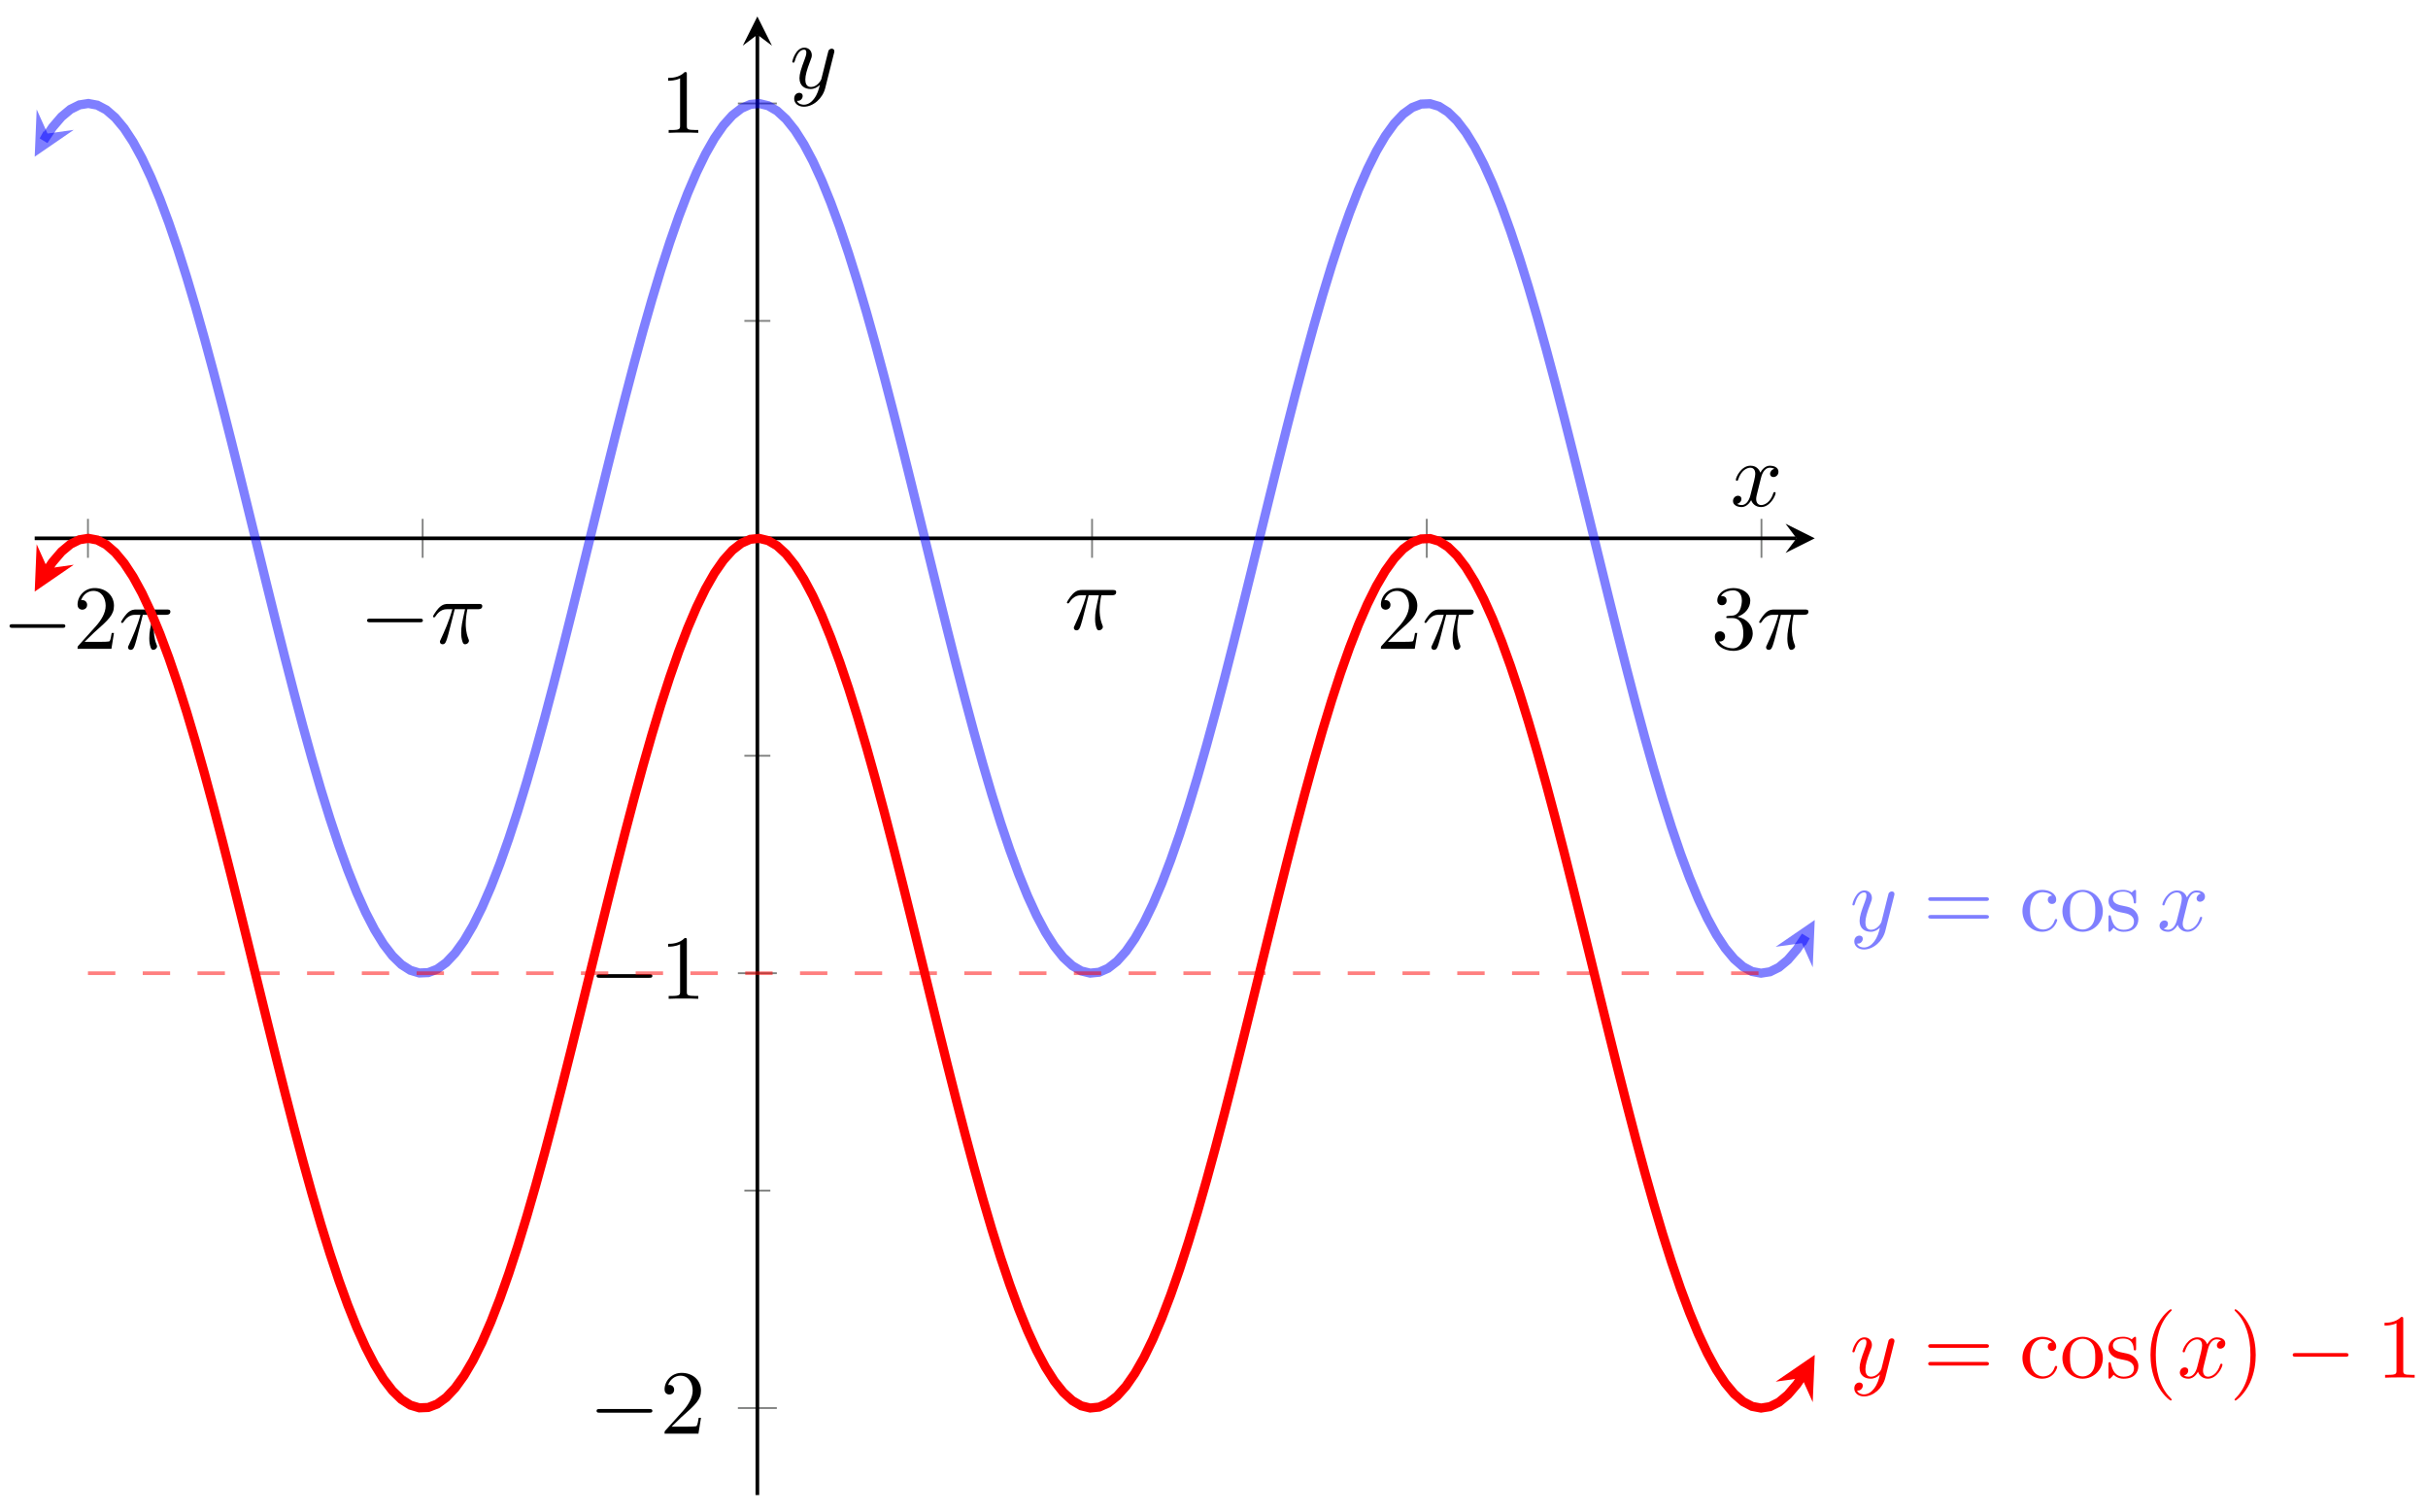<svg xmlns="http://www.w3.org/2000/svg" xmlns:xlink="http://www.w3.org/1999/xlink" xmlns:inkscape="http://www.inkscape.org/namespaces/inkscape" version="1.1" width="265" height="165" viewBox="0 0 265 165">
<defs>
<path id="font_1_1" d="M.659 .23C.676 .23 .694 .23 .694 .25 .694 .27 .676 .27 .659 .27H.118C.101 .27 .083 .27 .083 .25 .083 .23 .101 .23 .118 .23H.659Z"/>
<path id="font_2_4" d="M.127 .077 .233 .18C.389 .318 .449 .372 .449 .472 .449 .586 .359 .666 .237 .666 .124 .666 .05 .574 .05 .485 .05 .429 .1 .429 .103 .429 .12 .429 .155 .441 .155 .482 .155 .508 .137 .534 .102 .534 .094 .534 .092 .534 .089 .533 .112 .598 .166 .635 .224 .635 .315 .635 .358 .554 .358 .472 .358 .392 .308 .313 .253 .251L.061 .037C.05 .026 .05 .024 .05 0H.421L.449 .174H.424C.419 .144 .412 .1 .402 .085 .395 .077 .329 .077 .307 .077H.127Z"/>
<path id="font_3_1" d="M.265 .373H.378C.345 .225 .336 .182 .336 .115 .336 .1 .336 .073 .344 .039 .354-.005 .365-.011 .38-.011 .4-.011 .421 .007 .421 .027 .421 .033 .421 .035 .415 .049 .386 .121 .386 .186 .386 .214 .386 .267 .393 .321 .404 .373H.518C.531 .373 .567 .373 .567 .407 .567 .431 .546 .431 .527 .431H.192C.17 .431 .132 .431 .088 .384 .053 .345 .027 .299 .027 .294 .027 .293 .027 .284 .039 .284 .047 .284 .049 .288 .055 .296 .104 .373 .162 .373 .182 .373H.239C.207 .252 .153 .131 .111 .04 .103 .025 .103 .023 .103 .016 .103-.003 .119-.011 .132-.011 .162-.011 .17 .017 .182 .054 .196 .1 .196 .102 .209 .152L.265 .373Z"/>
<path id="font_2_5" d="M.29 .352C.372 .379 .43 .449 .43 .528 .43 .61 .342 .666 .246 .666 .145 .666 .069 .606 .069 .53 .069 .497 .091 .478 .12 .478 .151 .478 .171 .5 .171 .529 .171 .579 .124 .579 .109 .579 .14 .628 .206 .641 .242 .641 .283 .641 .338 .619 .338 .529 .338 .517 .336 .459 .31 .415 .28 .367 .246 .364 .221 .363 .213 .362 .189 .36 .182 .36 .174 .359 .167 .358 .167 .348 .167 .337 .174 .337 .191 .337H.235C.317 .337 .354 .269 .354 .17 .354 .034 .285 .006 .241 .006 .198 .006 .123 .022 .088 .081 .123 .076 .154 .098 .154 .136 .154 .172 .127 .192 .098 .192 .074 .192 .042 .178 .042 .134 .042 .043 .135-.022 .244-.022 .366-.022 .457 .068 .457 .17 .457 .253 .394 .331 .29 .352Z"/>
<path id="font_2_3" d="M.294 .64C.294 .664 .294 .666 .271 .666 .209 .602 .121 .602 .089 .602V.571C.109 .571 .168 .571 .22 .597V.079C.22 .043 .217 .031 .127 .031H.095V0C.13 .003 .217 .003 .257 .003 .297 .003 .384 .003 .419 0V.031H.387C.297 .031 .294 .042 .294 .079V.64Z"/>
<path id="font_3_3" d="M.486 .381C.49 .395 .49 .397 .49 .404 .49 .422 .476 .431 .461 .431 .451 .431 .435 .425 .426 .41 .424 .405 .416 .374 .412 .356 .405 .33 .398 .303 .392 .276L.347 .096C.343 .081 .3 .011 .234 .011 .183 .011 .172 .055 .172 .092 .172 .138 .189 .2 .223 .288 .239 .329 .243 .34 .243 .36 .243 .405 .211 .442 .161 .442 .066 .442 .029 .297 .029 .288 .029 .278 .039 .278 .041 .278 .051 .278 .052 .28 .057 .296 .084 .39 .124 .42 .158 .42 .166 .42 .183 .42 .183 .388 .183 .363 .173 .337 .166 .318 .126 .212 .108 .155 .108 .108 .108 .019 .171-.011 .23-.011 .269-.011 .303 .006 .331 .034 .318-.018 .306-.067 .266-.12 .24-.154 .202-.183 .156-.183 .142-.183 .097-.18 .08-.141 .096-.141 .109-.141 .123-.129 .133-.12 .143-.107 .143-.088 .143-.057 .116-.053 .106-.053 .083-.053 .05-.069 .05-.118 .05-.168 .094-.205 .156-.205 .259-.205 .362-.114 .39-.001L.486 .381Z"/>
<path id="font_2_6" d="M.687 .327C.702 .327 .721 .327 .721 .347 .721 .367 .702 .367 .688 .367H.089C.075 .367 .056 .367 .056 .347 .056 .327 .075 .327 .09 .327H.687M.688 .133C.702 .133 .721 .133 .721 .153 .721 .173 .702 .173 .687 .173H.09C.075 .173 .056 .173 .056 .153 .056 .133 .075 .133 .089 .133H.688Z"/>
<path id="font_2_7" d="M.117 .218C.117 .381 .199 .423 .252 .423 .261 .423 .324 .422 .359 .386 .318 .383 .312 .353 .312 .34 .312 .314 .33 .294 .358 .294 .384 .294 .404 .311 .404 .341 .404 .409 .328 .448 .251 .448 .126 .448 .034 .34 .034 .216 .034 .088 .133-.011 .249-.011 .383-.011 .415 .109 .415 .119 .415 .129 .405 .129 .402 .129 .393 .129 .391 .125 .389 .119 .36 .026 .295 .014 .258 .014 .205 .014 .117 .057 .117 .218Z"/>
<path id="font_2_8" d="M.471 .214C.471 .342 .371 .448 .25 .448 .125 .448 .028 .339 .028 .214 .028 .085 .132-.011 .249-.011 .37-.011 .471 .087 .471 .214M.25 .014C.207 .014 .163 .035 .136 .081 .111 .125 .111 .186 .111 .222 .111 .261 .111 .315 .135 .359 .162 .405 .209 .426 .249 .426 .293 .426 .336 .404 .362 .361 .388 .318 .388 .26 .388 .222 .388 .186 .388 .132 .366 .088 .344 .043 .3 .014 .25 .014Z"/>
<path id="font_2_9" d="M.208 .194C.23 .19 .312 .174 .312 .102 .312 .051 .277 .011 .199 .011 .115 .011 .079 .068 .06 .153 .057 .166 .056 .17 .046 .17 .033 .17 .033 .163 .033 .145V.013C.033-.004 .033-.011 .044-.011 .049-.011 .05-.01 .069 .009 .071 .011 .071 .013 .089 .032 .133-.01 .178-.011 .199-.011 .314-.011 .36 .056 .36 .128 .36 .181 .33 .211 .318 .223 .285 .255 .246 .263 .204 .271 .148 .282 .081 .295 .081 .353 .081 .388 .107 .429 .193 .429 .303 .429 .308 .339 .31 .308 .311 .299 .32 .299 .322 .299 .335 .299 .335 .304 .335 .323V.424C.335 .441 .335 .448 .324 .448 .319 .448 .317 .448 .304 .436 .301 .432 .291 .423 .287 .42 .249 .448 .208 .448 .193 .448 .071 .448 .033 .381 .033 .325 .033 .29 .049 .262 .076 .24 .108 .214 .136 .208 .208 .194Z"/>
<path id="font_3_2" d="M.334 .302C.34 .328 .363 .42 .433 .42 .438 .42 .462 .42 .483 .407 .455 .402 .435 .377 .435 .353 .435 .337 .446 .318 .473 .318 .495 .318 .527 .336 .527 .376 .527 .428 .468 .442 .434 .442 .376 .442 .341 .389 .329 .366 .304 .432 .25 .442 .221 .442 .117 .442 .06 .313 .06 .288 .06 .278 .07 .278 .072 .278 .08 .278 .083 .28 .085 .289 .119 .395 .185 .42 .219 .42 .238 .42 .273 .411 .273 .353 .273 .322 .256 .255 .219 .115 .203 .053 .168 .011 .124 .011 .118 .011 .095 .011 .074 .024 .099 .029 .121 .05 .121 .078 .121 .105 .099 .113 .084 .113 .054 .113 .029 .087 .029 .055 .029 .009 .079-.011 .123-.011 .189-.011 .225 .059 .228 .065 .24 .028 .276-.011 .336-.011 .439-.011 .496 .118 .496 .143 .496 .153 .487 .153 .484 .153 .475 .153 .473 .149 .471 .142 .438 .035 .37 .011 .338 .011 .299 .011 .283 .043 .283 .077 .283 .099 .289 .121 .3 .165L.334 .302Z"/>
<path id="font_2_1" d="M.331-.24C.331-.237 .331-.235 .314-.218 .189-.092 .157 .097 .157 .25 .157 .424 .195 .598 .318 .723 .331 .735 .331 .737 .331 .74 .331 .747 .327 .75 .321 .75 .311 .75 .221 .682 .162 .555 .111 .445 .099 .334 .099 .25 .099 .172 .11 .051 .165-.062 .225-.185 .311-.25 .321-.25 .327-.25 .331-.247 .331-.24Z"/>
<path id="font_2_2" d="M.289 .25C.289 .328 .278 .449 .223 .562 .163 .685 .077 .75 .067 .75 .061 .75 .057 .746 .057 .74 .057 .737 .057 .735 .076 .717 .174 .618 .231 .459 .231 .25 .231 .079 .194-.097 .07-.223 .057-.235 .057-.237 .057-.24 .057-.246 .061-.25 .067-.25 .077-.25 .167-.182 .226-.055 .277 .055 .289 .166 .289 .25Z"/>
</defs>
<path transform="matrix(1,0,0,-1,3.786,163.191)" stroke-width=".199" stroke-linecap="butt" stroke-miterlimit="10" stroke-linejoin="miter" fill="none" stroke="#7f807f" d="M5.814 102.304V106.556M42.344 102.304V106.556M115.405 102.304V106.556M151.936 102.304V106.556M188.466 102.304V106.556"/>
<path transform="matrix(1,0,0,-1,3.786,163.191)" stroke-width=".199" stroke-linecap="butt" stroke-miterlimit="10" stroke-linejoin="miter" fill="none" stroke="#7f807f" d="M77.457 33.228H80.292M77.457 80.696H80.292M77.457 128.164H80.292"/>
<path transform="matrix(1,0,0,-1,3.786,163.191)" stroke-width=".199" stroke-linecap="butt" stroke-miterlimit="10" stroke-linejoin="miter" fill="none" stroke="#7f807f" d="M76.749 9.494H81.001M76.749 56.962H81.001M76.749 151.898H81.001"/>
<path transform="matrix(1,0,0,-1,3.786,163.191)" stroke-width=".399" stroke-linecap="butt" stroke-miterlimit="10" stroke-linejoin="miter" fill="none" stroke="#000000" d="M0 104.43H192.288"/>
<path transform="matrix(1,0,0,-1,196.077,58.759)" d="M1.993 0-1.196 1.594 0 0-1.196-1.594"/>
<path transform="matrix(1,0,0,-1,3.786,163.191)" stroke-width=".399" stroke-linecap="butt" stroke-miterlimit="10" stroke-linejoin="miter" fill="none" stroke="#000000" d="M78.875 0V159.399"/>
<path transform="matrix(0,-1,-1,-0,82.662,3.788)" d="M1.993 0-1.196 1.594 0 0-1.196-1.594"/>
<use data-text="&#x2212;" xlink:href="#font_1_1" transform="matrix(9.963,0,0,-9.963,.217,70.825)"/>
<use data-text="2" xlink:href="#font_2_4" transform="matrix(9.963,0,0,-9.963,7.966,70.825)"/>
<use data-text="&#x03c0;" xlink:href="#font_3_1" transform="matrix(9.963,0,0,-9.963,12.947,70.825)"/>
<use data-text="&#x2212;" xlink:href="#font_1_1" transform="matrix(9.963,0,0,-9.963,39.239,70.216)"/>
<use data-text="&#x03c0;" xlink:href="#font_3_1" transform="matrix(9.963,0,0,-9.963,46.988,70.216)"/>
<use data-text="&#x03c0;" xlink:href="#font_3_1" transform="matrix(9.963,0,0,-9.963,116.175,68.694)"/>
<use data-text="2" xlink:href="#font_2_4" transform="matrix(9.963,0,0,-9.963,150.216,70.825)"/>
<use data-text="&#x03c0;" xlink:href="#font_3_1" transform="matrix(9.963,0,0,-9.963,155.198,70.825)"/>
<use data-text="3" xlink:href="#font_2_5" transform="matrix(9.963,0,0,-9.963,186.746,70.825)"/>
<use data-text="&#x03c0;" xlink:href="#font_3_1" transform="matrix(9.963,0,0,-9.963,191.729,70.825)"/>
<use data-text="&#x2212;" xlink:href="#font_1_1" transform="matrix(9.963,0,0,-9.963,64.286,156.492)"/>
<use data-text="2" xlink:href="#font_2_4" transform="matrix(9.963,0,0,-9.963,72.035,156.492)"/>
<use data-text="&#x2212;" xlink:href="#font_1_1" transform="matrix(9.963,0,0,-9.963,64.286,109.023)"/>
<use data-text="1" xlink:href="#font_2_3" transform="matrix(9.963,0,0,-9.963,72.035,109.023)"/>
<use data-text="1" xlink:href="#font_2_3" transform="matrix(9.963,0,0,-9.963,72.035,14.5)"/>
<path transform="matrix(1,0,0,-1,3.786,163.191)" stroke-width=".996" stroke-linecap="butt" stroke-miterlimit="10" stroke-linejoin="miter" fill="none" stroke="#0000ff" stroke-opacity=".5" d="M1.4 148.612 .976 147.847 1.952 149.304 2.929 150.443 3.905 151.257 4.881 151.743 5.858 151.896 6.834 151.714 7.81 151.199 8.786 150.354 9.763 149.185 10.739 147.701 11.715 145.914 12.691 143.834 13.668 141.475 14.644 138.855 15.62 135.994 16.596 132.91 17.573 129.626 18.549 126.163 19.525 122.547 20.502 118.805 21.478 114.96 22.454 111.042 23.43 107.077 24.407 103.094 25.383 99.121 26.359 95.183 27.335 91.311 28.312 87.532 29.288 83.873 30.264 80.357 31.24 77.01 32.217 73.858 33.193 70.92 34.169 68.22 35.145 65.774 36.122 63.6 37.098 61.713 38.074 60.128 39.05 58.856 40.027 57.904 41.003 57.28 41.979 56.987 42.956 57.028 43.932 57.405 44.908 58.113 45.884 59.147 46.861 60.499 47.837 62.161 48.813 64.121 49.789 66.365 50.766 68.878 51.742 71.64 52.718 74.633 53.694 77.837 54.671 81.228 55.647 84.782 56.623 88.475 57.599 92.281 58.576 96.171 59.552 100.119 60.528 104.098 61.505 108.079 62.481 112.034 63.457 115.937 64.433 119.758 65.41 123.472 66.386 127.051 67.362 130.471 68.338 133.707 69.315 136.738 70.291 139.538 71.267 142.095 72.243 144.383 73.22 146.393 74.196 148.106 75.172 149.51 76.148 150.598 77.125 151.359 78.101 151.791 79.077 151.891 80.054 151.653 81.03 151.083 82.006 150.185 82.982 148.966 83.959 147.433 84.935 145.595 85.911 143.467 86.887 141.065 87.864 138.406 88.84 135.507 89.816 132.389 90.792 129.073 91.769 125.584 92.745 121.946 93.721 118.184 94.698 114.327 95.674 110.399 96.65 106.429 97.626 102.446 98.603 98.476 99.579 94.548 100.555 90.689 101.531 86.928 102.508 83.29 103.484 79.799 104.46 76.483 105.436 73.364 106.413 70.465 107.389 67.804 108.365 65.401 109.341 63.273 110.318 61.434 111.294 59.9 112.27 58.678 113.247 57.78 114.223 57.209 115.199 56.97 116.175 57.068 117.152 57.499 118.128 58.26 119.104 59.345 120.08 60.748 121.057 62.46 122.033 64.468 123.009 66.756 123.985 69.311 124.962 72.111 125.938 75.141 126.914 78.377 127.89 81.796 128.867 85.374 129.843 89.086 130.819 92.908 131.795 96.81 132.772 100.765 133.748 104.747 134.724 108.725 135.7 112.674 136.677 116.565 137.653 120.371 138.629 124.064 139.606 127.62 140.582 131.011 141.558 134.214 142.534 137.209 143.511 139.972 144.487 142.486 145.463 144.73 146.439 146.693 147.416 148.355 148.392 149.708 149.368 150.743 150.344 151.453 151.321 151.831 152.297 151.873 153.273 151.582 154.25 150.959 155.226 150.009 156.202 148.738 157.178 147.152 158.155 145.267 159.131 143.095 160.107 140.651 161.083 137.95 162.06 135.014 163.036 131.861 164.012 128.517 164.988 125.002 165.965 121.343 166.941 117.563 167.917 113.692 168.894 109.754 169.87 105.781 170.846 101.798 171.822 97.833 172.798 93.915 173.775 90.07 174.751 86.327 175.727 82.711 176.704 79.247 177.68 75.962 178.656 72.878 179.632 70.016 180.609 67.395 181.585 65.035 182.561 62.953 183.537 61.164 184.514 59.68 185.49 58.51 186.466 57.663 187.442 57.147 188.419 56.964 189.395 57.116 190.371 57.6 191.348 58.413 192.324 59.55 193.3 61.006 192.876 60.241"/>
<path transform="matrix(-.484,.875,.875,.484,5.186,14.576)" d="M2.889 0-1.734 2.311 0 0-1.734-2.311" fill="#0000ff" fill-opacity=".5"/>
<path transform="matrix(.485,-.875,-.875,-.485,196.666,102.949)" d="M2.889 0-1.734 2.311 0 0-1.734-2.311" fill="#0000ff" fill-opacity=".5"/>
<use data-text="y" xlink:href="#font_3_3" transform="matrix(9.963,0,0,-9.963,201.885,101.599)" fill="#0000ff" fill-opacity=".5"/>
<use data-text="=" xlink:href="#font_2_6" transform="matrix(9.963,0,0,-9.963,209.895,101.599)" fill="#0000ff" fill-opacity=".5"/>
<use data-text="c" xlink:href="#font_2_7" transform="matrix(9.963,0,0,-9.963,220.396,101.599)" fill="#0000ff" fill-opacity=".5"/>
<use data-text="o" xlink:href="#font_2_8" transform="matrix(9.963,0,0,-9.963,224.819,101.599)" fill="#0000ff" fill-opacity=".5"/>
<use data-text="s" xlink:href="#font_2_9" transform="matrix(9.963,0,0,-9.963,229.801,101.599)" fill="#0000ff" fill-opacity=".5"/>
<use data-text="x" xlink:href="#font_3_2" transform="matrix(9.963,0,0,-9.963,235.41,101.599)" fill="#0000ff" fill-opacity=".5"/>
<path transform="matrix(1,0,0,-1,3.786,163.191)" stroke-width=".996" stroke-linecap="butt" stroke-miterlimit="10" stroke-linejoin="miter" fill="none" stroke="#ff0000" d="M1.4 101.144 .976 100.379 1.952 101.836 2.929 102.975 3.905 103.789 4.881 104.275 5.858 104.428 6.834 104.246 7.81 103.731 8.786 102.886 9.763 101.717 10.739 100.233 11.715 98.446 12.691 96.366 13.668 94.006 14.644 91.387 15.62 88.526 16.596 85.442 17.573 82.157 18.549 78.695 19.525 75.079 20.502 71.337 21.478 67.492 22.454 63.574 23.43 59.609 24.407 55.626 25.383 51.652 26.359 47.715 27.335 43.843 28.312 40.064 29.288 36.405 30.264 32.889 31.24 29.542 32.217 26.389 33.193 23.452 34.169 20.752 35.145 18.306 36.122 16.132 37.098 14.245 38.074 12.66 39.05 11.388 40.027 10.436 41.003 9.812 41.979 9.519 42.956 9.56 43.932 9.937 44.908 10.645 45.884 11.679 46.861 13.031 47.837 14.693 48.813 16.653 49.789 18.897 50.766 21.41 51.742 24.172 52.718 27.165 53.694 30.369 54.671 33.759 55.647 37.314 56.623 41.007 57.599 44.812 58.576 48.702 59.552 52.651 60.528 56.63 61.505 60.611 62.481 64.566 63.457 68.469 64.433 72.29 65.41 76.004 66.386 79.583 67.362 83.003 68.338 86.239 69.315 89.27 70.291 92.07 71.267 94.626 72.243 96.915 73.22 98.925 74.196 100.638 75.172 102.042 76.148 103.129 77.125 103.891 78.101 104.323 79.077 104.423 80.054 104.185 81.03 103.615 82.006 102.716 82.982 101.497 83.959 99.965 84.935 98.127 85.911 95.999 86.887 93.597 87.864 90.938 88.84 88.039 89.816 84.921 90.792 81.605 91.769 78.116 92.745 74.478 93.721 70.716 94.698 66.859 95.674 62.931 96.65 58.961 97.626 54.978 98.603 51.008 99.579 47.08 100.555 43.221 101.531 39.46 102.508 35.821 103.484 32.331 104.46 29.015 105.436 25.896 106.413 22.997 107.389 20.336 108.365 17.933 109.341 15.805 110.318 13.966 111.294 12.431 112.27 11.21 113.247 10.312 114.223 9.74 115.199 9.502 116.175 9.6 117.152 10.031 118.128 10.791 119.104 11.877 120.08 13.28 121.057 14.992 122.033 17 123.009 19.288 123.985 21.843 124.962 24.643 125.938 27.673 126.914 30.908 127.89 34.328 128.867 37.906 129.843 41.618 130.819 45.439 131.795 49.342 132.772 53.297 133.748 57.278 134.724 61.257 135.7 65.206 136.677 69.097 137.653 72.903 138.629 76.596 139.606 80.151 140.582 83.543 141.558 86.746 142.534 89.741 143.511 92.504 144.487 95.018 145.463 97.262 146.439 99.225 147.416 100.886 148.392 102.24 149.368 103.275 150.344 103.985 151.321 104.363 152.297 104.405 153.273 104.114 154.25 103.491 155.226 102.541 156.202 101.27 157.178 99.684 158.155 97.799 159.131 95.627 160.107 93.182 161.083 90.482 162.06 87.546 163.036 84.393 164.012 81.049 164.988 77.534 165.965 73.875 166.941 70.094 167.917 66.223 168.894 62.286 169.87 58.313 170.846 54.33 171.822 50.365 172.798 46.447 173.775 42.602 174.751 38.858 175.727 35.243 176.704 31.779 177.68 28.494 178.656 25.41 179.632 22.547 180.609 19.927 181.585 17.567 182.561 15.485 183.537 13.696 184.514 12.212 185.49 11.042 186.466 10.195 187.442 9.679 188.419 9.496 189.395 9.648 190.371 10.132 191.348 10.945 192.324 12.082 193.3 13.538 192.876 12.772"/>
<path transform="matrix(-.484,.875,.875,.484,5.186,62.045)" d="M2.889 0-1.734 2.311 0 0-1.734-2.311" fill="#ff0000"/>
<path transform="matrix(.485,-.875,-.875,-.485,196.666,150.418)" d="M2.889 0-1.734 2.311 0 0-1.734-2.311" fill="#ff0000"/>
<use data-text="y" xlink:href="#font_3_3" transform="matrix(9.963,0,0,-9.963,201.885,150.382)" fill="#ff0000"/>
<use data-text="=" xlink:href="#font_2_6" transform="matrix(9.963,0,0,-9.963,209.895,150.382)" fill="#ff0000"/>
<use data-text="c" xlink:href="#font_2_7" transform="matrix(9.963,0,0,-9.963,220.396,150.382)" fill="#ff0000"/>
<use data-text="o" xlink:href="#font_2_8" transform="matrix(9.963,0,0,-9.963,224.819,150.382)" fill="#ff0000"/>
<use data-text="s" xlink:href="#font_2_9" transform="matrix(9.963,0,0,-9.963,229.801,150.382)" fill="#ff0000"/>
<use data-text="(" xlink:href="#font_2_1" transform="matrix(9.963,0,0,-9.963,233.726,150.382)" fill="#ff0000"/>
<use data-text="x" xlink:href="#font_3_2" transform="matrix(9.963,0,0,-9.963,237.625,150.382)" fill="#ff0000"/>
<use data-text=")" xlink:href="#font_2_2" transform="matrix(9.963,0,0,-9.963,243.319,150.382)" fill="#ff0000"/>
<use data-text="&#x2212;" xlink:href="#font_1_1" transform="matrix(9.963,0,0,-9.963,249.407,150.382)" fill="#ff0000"/>
<use data-text="1" xlink:href="#font_2_3" transform="matrix(9.963,0,0,-9.963,259.37,150.382)" fill="#ff0000"/>
<g>
<path transform="matrix(1,0,0,-1,3.786,163.191)" d="M5.814 56.962H188.466" fill="#e60000" fill-opacity=".5"/>
<path transform="matrix(1,0,0,-1,3.786,163.191)" stroke-width=".399" stroke-linecap="butt" stroke-dasharray="2.989,2.989" stroke-miterlimit="10" stroke-linejoin="miter" fill="none" stroke="#ff0000" stroke-opacity=".5" d="M5.814 56.962H188.466"/>
</g>
<use data-text="x" xlink:href="#font_3_2" transform="matrix(9.963,0,0,-9.963,188.856,55.239)"/>
<use data-text="y" xlink:href="#font_3_3" transform="matrix(9.963,0,0,-9.963,86.182,9.606)"/>
</svg>
